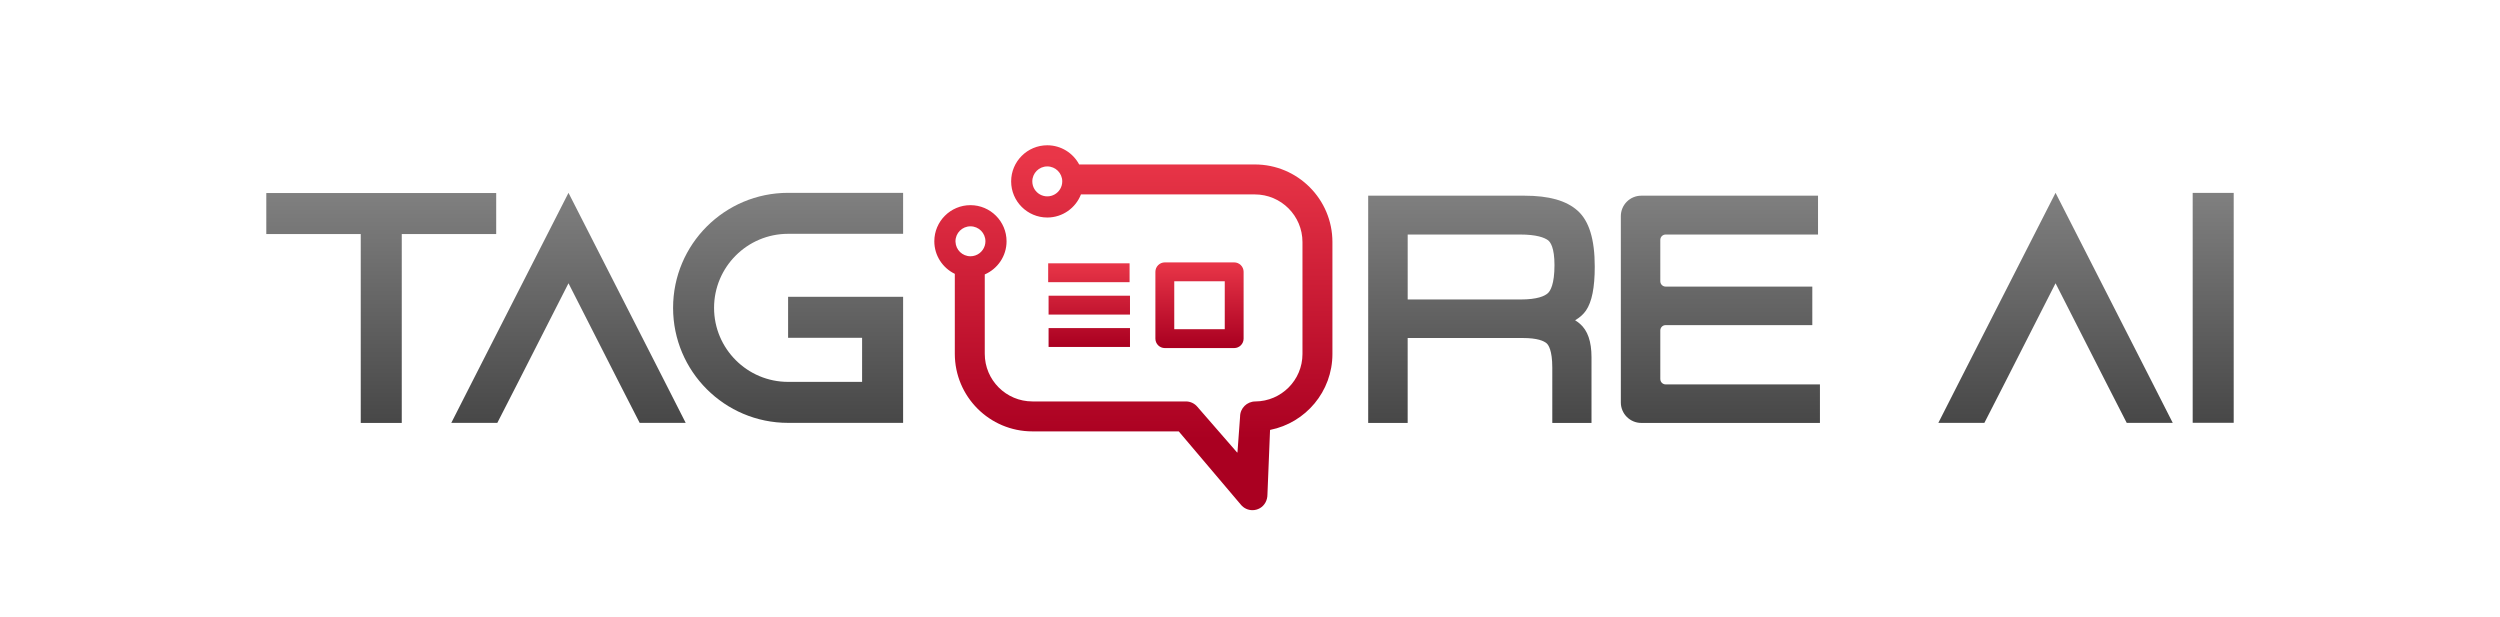 <?xml version="1.0" encoding="UTF-8"?><svg id="Layer_1" xmlns="http://www.w3.org/2000/svg" xmlns:xlink="http://www.w3.org/1999/xlink" viewBox="0 0 1920 474"><defs><style>.cls-1{fill:url(#linear-gradient);}.cls-2{fill:url(#linear-gradient-8);}.cls-3{fill:url(#linear-gradient-9);}.cls-4{fill:url(#linear-gradient-3);}.cls-5{fill:url(#linear-gradient-4);}.cls-6{fill:url(#linear-gradient-2);}.cls-7{fill:url(#linear-gradient-6);}.cls-8{fill:url(#linear-gradient-7);}.cls-9{fill:url(#linear-gradient-5);}.cls-10{fill:url(#linear-gradient-12);}.cls-11{fill:url(#linear-gradient-10);}.cls-12{fill:url(#linear-gradient-11);}</style><linearGradient id="linear-gradient" x1="292.8" y1="150.35" x2="292.8" y2="387.91" gradientUnits="userSpaceOnUse"><stop offset="0" stop-color="#7f7f7f"/><stop offset="1" stop-color="#333"/></linearGradient><linearGradient id="linear-gradient-2" x1="436.6" y1="150.35" x2="436.6" y2="387.91" xlink:href="#linear-gradient"/><linearGradient id="linear-gradient-3" x1="605.26" y1="150.35" x2="605.26" y2="387.91" xlink:href="#linear-gradient"/><linearGradient id="linear-gradient-4" x1="1578.66" y1="150.35" x2="1578.66" y2="387.91" xlink:href="#linear-gradient"/><linearGradient id="linear-gradient-5" x1="1699.73" y1="150.35" x2="1699.73" y2="387.91" xlink:href="#linear-gradient"/><linearGradient id="linear-gradient-6" x1="870.44" y1="120.46" x2="870.44" y2="337.32" gradientUnits="userSpaceOnUse"><stop offset="0" stop-color="#e93648"/><stop offset="1" stop-color="#aa0021"/></linearGradient><linearGradient id="linear-gradient-7" x1="1137.77" y1="150.29" x2="1137.77" y2="387.85" xlink:href="#linear-gradient"/><linearGradient id="linear-gradient-8" x1="1321.24" y1="150.29" x2="1321.24" y2="387.85" xlink:href="#linear-gradient"/><linearGradient id="linear-gradient-9" x1="836.26" y1="201.7" x2="836.26" y2="265.69" xlink:href="#linear-gradient-6"/><linearGradient id="linear-gradient-10" x1="836.57" y1="201.7" x2="836.57" y2="265.69" xlink:href="#linear-gradient-6"/><linearGradient id="linear-gradient-11" x1="836.57" y1="201.7" x2="836.57" y2="265.69" xlink:href="#linear-gradient-6"/><linearGradient id="linear-gradient-12" x1="921.22" y1="201.7" x2="921.22" y2="265.69" xlink:href="#linear-gradient-6"/></defs><path class="cls-1" d="m381.08,148.25v31.5h-72.53v145.06h-31.5v-145.06h-72.53v-31.5h176.56Z"/><path class="cls-6" d="m526.61,324.76h-35.35l-16.16-31.58-38.5-75.64-38.5,75.64-16.16,31.58h-35.35l16.05-31.58,73.96-145.08,73.96,145.08,16.05,31.58Z"/><path class="cls-4" d="m548.4,236.42c0,31.37,25.49,56.86,56.86,56.86h56.83v-33.84h-56.83v-31.5h88.33v96.82h-88.33c-48.78,0-88.33-39.55-88.33-88.33s39.55-88.33,88.33-88.33h88.33v31.47h-88.33c-31.37,0-56.86,25.49-56.86,56.86Z"/><path class="cls-5" d="m1668.67,324.76h-35.35l-16.16-31.58-38.5-75.64-38.5,75.64-16.16,31.58h-35.35l16.05-31.58,73.96-145.08,73.96,145.08,16.05,31.58Z"/><path class="cls-9" d="m1683.98,324.7v-176.56h31.5v176.56h-31.5Z"/><path class="cls-7" d="m963.71,126.31h-134.91c-4.67-8.76-13.9-14.74-24.5-14.74-15.3,0-27.74,12.44-27.74,27.74s12.44,27.74,27.74,27.74c11.77,0,21.85-7.37,25.87-17.74h133.53c20.21,0,36.6,16.39,36.6,36.6v85.98c0,20.01-16.23,36.31-36.22,36.42-6.46.04-11.7,5.22-11.7,11.68l-2,27.37c0,.17-.21.25-.32.11l-30.36-34.91c-2.18-2.69-5.47-4.26-8.93-4.26h-117.87c-20.21,0-36.6-16.39-36.6-36.6v-60.94c9.84-4.27,16.74-14.07,16.74-25.46,0-15.3-12.44-27.74-27.74-27.74s-27.74,12.44-27.74,27.74c0,11,6.44,20.52,15.74,25.01v61.39c0,32.92,26.68,59.6,59.6,59.6h112.3c.05,0,.11.02.14.07l47.61,56.18c2.23,2.75,5.53,4.26,8.94,4.26,1.93,0,3.88-.49,5.69-1.51,3.69-2.09,5.81-6.16,5.81-10.4l2-49.57c0-.09.06-.16.14-.18,27.21-5.43,47.77-29.49,47.77-58.27v-85.98c0-32.92-26.68-59.6-59.6-59.6Zm-159.4,24.5c-2.06,0-3.99-.55-5.67-1.5-3.48-1.98-5.83-5.71-5.83-10,0-6.35,5.15-11.5,11.5-11.5s11.5,5.15,11.5,11.5c0,4.29-2.35,8.02-5.83,10-1.67.95-3.6,1.5-5.67,1.5Zm-59,23c6.35,0,11.5,5.15,11.5,11.5,0,1.17-.18,2.29-.5,3.35-1.44,4.71-5.82,8.15-11,8.15-6.21,0-11.26-4.93-11.48-11.08,0-.14-.02-.28-.02-.42,0-6.35,5.15-11.5,11.5-11.5Z"/><path class="cls-8" d="m1218.07,238.43c4.51-6.6,6.7-17.59,6.7-33.61,0-21.04-4.32-35.12-13.2-43.05-8.66-7.73-21.97-11.48-40.7-11.48h-120.1v174.52h30.32v-65.22h88.32c11.37,0,16.3,2.24,18.44,4.12,1.3,1.14,4.31,5.24,4.31,18.65v42.45h30.11v-50.42c0-12.14-2.91-20.56-8.9-25.73-1.12-.97-2.35-1.87-3.68-2.7,3.6-2.1,6.39-4.6,8.39-7.53Zm-136.98-58.32h86.24c12.85,0,18.79,2.38,21.51,4.37,1.87,1.37,5,5.68,5,19.12,0,14.68-3.16,19.79-5.05,21.53-2.41,2.22-8.01,4.87-21.04,4.87h-86.65v-49.89Z"/><path class="cls-2" d="m1275.11,291.12v-37.33c0-2.27,1.84-4.1,4.1-4.1h112.64v-29.59h-112.64c-2.27,0-4.1-1.84-4.1-4.1v-31.78c0-2.27,1.84-4.1,4.1-4.1h117.03v-29.83h-135.71c-8.69,0-15.73,7.04-15.73,15.73v143.06c0,8.69,7.04,15.73,15.73,15.73h137.18v-29.59h-118.49c-2.27,0-4.1-1.84-4.1-4.1Z"/><g><rect class="cls-3" x="805" y="202.23" width="62.52" height="14.48"/><rect class="cls-11" x="805.31" y="227.1" width="62.52" height="14.49"/><rect class="cls-12" x="805.31" y="251.97" width="62.52" height="14.49"/><path class="cls-10" d="m947.85,201.52h-53.27c-3.99,0-7.24,3.25-7.24,7.24v51.32c0,3.99,3.25,7.24,7.24,7.24h53.27c3.99,0,7.24-3.25,7.24-7.24v-51.32c0-3.99-3.25-7.24-7.24-7.24Zm-46.02,51.32v-36.83h38.78v36.83h-38.78Z"/></g></svg>